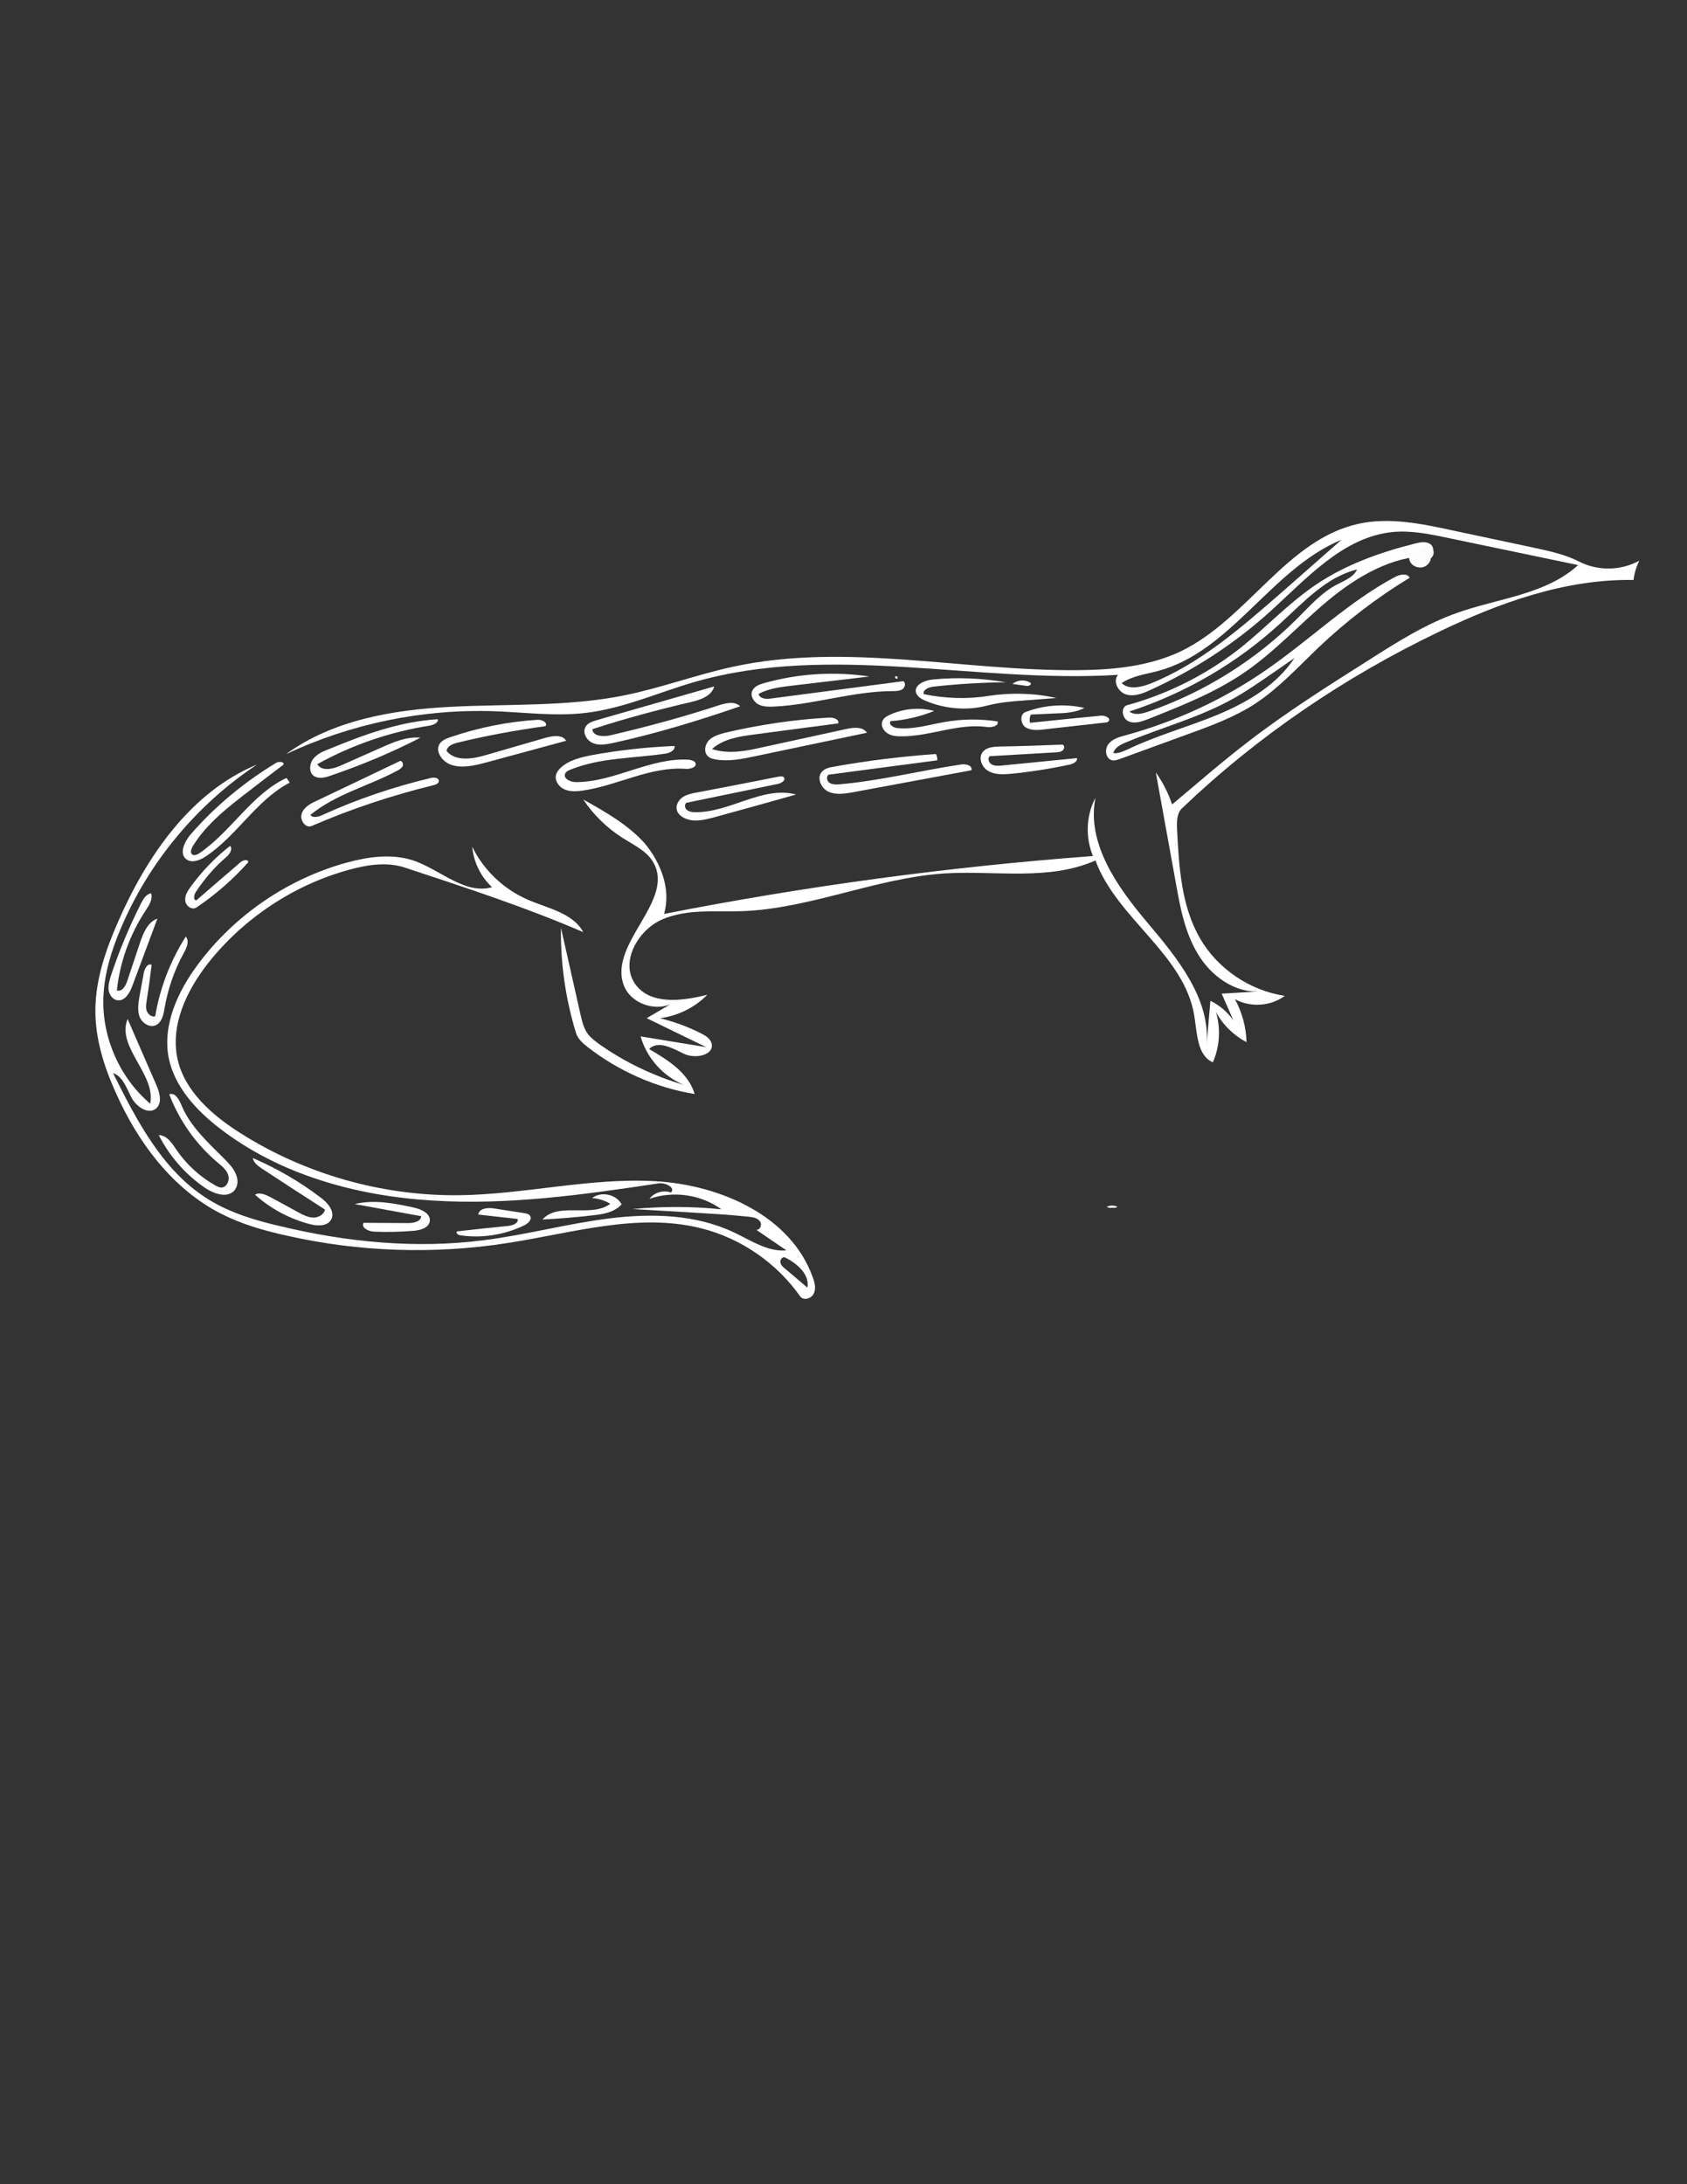 <?xml version="1.0" encoding="utf-8"?>
<!-- Generator: Adobe Illustrator 19.1.0, SVG Export Plug-In . SVG Version: 6.00 Build 0)  -->
<svg version="1.1" id="Layer_1" xmlns="http://www.w3.org/2000/svg" xmlns:xlink="http://www.w3.org/1999/xlink" x="0px" y="0px"
	 viewBox="-114 -98.7 612 792" style="enable-background:new -114 -98.7 612 792;" xml:space="preserve">
<rect x="-114" y="-98.7" width="612" height="792" fill="#333333" stroke="none"/>
<style type="text/css">
	.st0{fill:#FFFFFF;}
	.st1{fill:#FCFCFC;}
</style>
<g>
	<path class="st0" d="M204.1,146.1L204.1,146.1"/>
	<path class="st0" d="M210.8,146.6c-0.4,0.4,0.4,1.1,0.8,0.7C211.9,146.8,211.1,146.2,210.8,146.6z"/>
	<path class="st0" d="M137.6,341c-7.4-0.4-14.8-0.9-22.1-1.3c10.7-1,21.5-1,32.2,0.1c-7.4-5.4-17.5-6.8-26.1-3.8
		c1.7-2.3,5.1-3.3,7.8-2.3c1.8-1.7-2-3.7-4.5-3.3c-27.2,4.1-54.8,8-82.3,6.2c-27.5-1.7-55.3-9.4-77.1-26.3
		c-8.4-6.5-16.2-15-18.3-25.4c-2.3-12,3.3-24.1,10.6-33.9c13.3-17.9,32.8-31.2,54.3-37c7.8-2.1,16.2-3.2,23.8-0.7
		c9.8,3.3,18.7,12.5,28.6,9.7c-4.1-3.8-6.7-9.1-7.2-14.7c4.1,8.5,11.4,15.4,20.1,19.2c7.3,3.2,16.4,4.8,20.2,11.8
		c-21.1-9.1-42.9-16.2-64.7-23.4c-6.7-2.2-13.9-1-20.7,0.9c-19.8,5.5-37.8,17.5-50.6,33.6c-7.8,9.9-13.9,22.5-11.2,34.9
		C-47,297-37,305.7-26.9,312.1c23.6,15,51.6,22.9,79.5,22.6c23.7-0.3,47.3-6.4,71-5.1s49.4,12.6,57.3,35c0.7,1.9,1.2,4,0.3,5.8
		c-0.9,1.8-3.7,2.6-4.9,1c-8.5-12.1-21.5-21.1-35.9-24.7c-22.9-5.8-46.8,1.7-70.1,5.3c-26.7,4.2-54.1,3.3-80.5-2.7
		c-8.2-1.8-16.4-4.2-23.8-8c-17.5-9-30-25.8-38-43.8c-4.3-9.5-7.5-19.7-7.4-30.1c0.1-11.1,3.8-21.8,8.3-32
		c10.4-23.8,26.4-47,50.4-56.9C-42.5,192.9-60,213.9-70.2,238c-3.4,8-6,16.4-6.3,25.1c-0.5,14.5,6,29.1,17,38.4
		c2.1-10.7-12.4-20.6-8.2-30.7c3.5,8,6.9,15.9,10.4,23.9c1.2,2.7,2.2,6.3,0.1,8.4c-2.8,2.6-7.3-0.4-9.1-3.8s-3.1-7.7-6.7-8.9
		c8.7,17.4,18.1,35.6,34.6,45.8c7.9,4.9,16.9,7.6,26,9.7c24.1,5.8,49.2,8.3,73.9,5.1c15.3-1.9,30.3-6,45.6-7.9s31.5-1.5,45.4,5.2
		c6.1,2.9,12.1,7,18.8,6.4c-3.7-2.5-7.3-5-11-7.5c1.4,0.3,2.3-1.8,1.4-3c-0.8-1.2-2.4-1.5-3.9-1.7C151,341.8,144.3,341.4,137.6,341
		 M170.9,357.3c-0.9-0.5-2,0.7-1.8,1.7c0.1,1,1,1.8,1.8,2.4c2.7,2.3,5.3,4.5,8,6.8C179.8,363.4,175.2,359.5,170.9,357.3z"/>
	<path class="st0" d="M289.5,339.2c-0.7,0.2-1.4,0.1-2-0.3c1.2-0.6,2.7-0.6,3.9,0C290.9,339.3,290.2,339.4,289.5,339.2L289.5,339.2z
		"/>
	<path class="st0" d="M126.9,232.7c51.4-10.1,103.4-17.1,155.6-21c-2.8-6.7-2.5-14.7,0.9-21.1c-3.3,16.6,8,32.4,18.9,45.3
		s23,27.7,21.4,44.6c0.5-5.4,0.9-10.9,1.4-16.3c3.3,1.6,6.1,4,8.3,7c-1.4-3.2-2.8-6.4-4.2-9.6c4.6-0.3,9.2-0.5,13.8-0.8
		c-9.2,0.6-17.7-5.7-22.4-13.5c-4.8-7.9-6.5-17.1-8.1-26.2c-2.4-13.2-4.8-26.5-7.2-39.7c2.5,3.5,4.5,7.4,5.9,11.6
		c9.1-7.6,18-15.4,27.4-22.6c14.1-10.9,29.2-20.4,44.2-29.9c10.2-6.5,20.5-13,31.9-17c14.9-5.3,32.1-6.6,43.8-17.3
		c-15.7-3.3-31.3-6.5-47-9.8c-6.6-1.4-13.4-2.8-20.1-2.2c-18.1,1.7-31.3,16.8-44.8,29c-12.9,11.6-27.5,21.1-43.3,28.3
		c-2.8,1.3-5.9,2.5-8.8,1.6s-4.9-4.8-2.9-7.1c-51.2,3.2-104-11.6-153.3,2.5c-13.3,3.8-26.1,9.7-39.8,11.3c-11,1.3-22.1-0.2-33.1-0.6
		c-26-0.9-52.2,4.5-75.7,15.6c17-12.4,38.7-16.1,59.7-17.2s42.2,0,62.8-4.1c13.5-2.7,26.5-7.6,40-10.5c40.9-8.8,83.2,1.7,125,1.3
		c12.7-0.1,25.7-1.4,37.1-6.8c24.2-11.6,38.5-40.7,64.7-46.3c11.1-2.4,22.7,0,33.8,2.4c10,2.1,20.1,4.3,30.1,6.4
		c5.5,1.2,11,2.4,15.9,4.9c6.8,3.5,15.2,3.4,21.9-0.3c-1.1,2.2-1.8,4.6-2.1,7c-24.7-0.4-48.6,8.2-70.8,18.9
		c-34,16.3-65.7,37.8-93,63.9c-1.9,1.8-1.9,4.8-1.8,7.5c0.7,13.6,1.5,27.8,8.3,39.6c6.4,11.1,18.1,19,30.8,20.9
		c-5.1,3.8-12.5,4.3-18.1,1.2c2.6,4.8,4.1,10.2,4.2,15.6c-4.7-2.5-8.6-6.3-11.1-11c1.8,6,1.4,12.6-1.1,18.3
		c-5.7-2.5-5.7-10.4-6.7-16.6c-3.4-22.4-28.1-35.4-35.9-56.6c-16.8,7.5-36.2,3.6-54.6,4.7c-25,1.6-48.7,12.8-73.7,13.7
		c-9.7,0.3-19.9-0.9-28.9,3c-8.9,3.9-15.4,15.6-9.7,23.5c5.5,7.6,17,6.1,26.1,3.8c-4.6,4.7-10.8,7.7-17.2,8.5
		c5.2,1.3,10.2,3.1,14.9,5.5c1.6,0.8,3.3,1.8,3.8,3.5c1.3,4.4-5.9,5.9-10,3.9s-9.4-5-12.6-1.7c6.9,4,14.3,8.7,16.5,16.3
		c-14.1-2.3-27.6-8.3-38.9-17.1c-1.7-1.3-3.4-2.9-4.1-4.9c-3.8-12.4-5.7-25.3-5.5-38.3c2.4,10.5,4.7,21,7.1,31.5
		c0.6,2.5,1.2,5.2,2.8,7.2c1,1.3,2.4,2.3,3.7,3.3c9.4,6.7,19.9,11.7,31,15c-7.5-3.1-13.5-9.8-15.7-17.6c7.9,1.3,15.9,2.6,23.8,3.9
		c-7.2-3.5-14.4-7-21.6-10.5c3.7-2.2,7.4-4.3,11.1-6.5c-6.2,4.9-16.9,1.8-19.5-5.7c-5.3-15,18.8-30.5,10.8-44.3
		c-2.4-4.2-7.1-6.3-11.2-8.9c-5.6-3.6-10.5-8.3-14.2-13.9c8,4.5,16.2,9.1,22.3,15.9C125.8,214.2,129.5,223.9,126.9,232.7
		 M303.3,149.2c18.2-7.3,33.2-20.5,48-33.4c7.1-6.3,14.3-12.5,21.4-18.8c-25.5,10.5-40,40.5-66.6,47.6c-4.5,1.2-9.4,1.8-13.2,4.4
		C295.5,151.5,299.9,150.5,303.3,149.2L303.3,149.2z"/>
	<path class="st0" d="M259.8,148.9c0.7,0.5-0.6,1.3-1.4,1.1c-1.7-0.2-3.4-0.5-5.1-0.7C255.1,147.8,257.9,147.6,259.8,148.9
		L259.8,148.9z"/>
	<path class="st0" d="M345.5,144.1c15.8-10.9,29.7-24.6,46.6-33.6c1.7-0.9,4.4-1.5,5.3,0.3c-11.9,7.2-23.1,15.8-33.2,25.4
		c-7.3,7-14.2,14.5-22.6,20.1c-7.6,5-16.3,8.2-24.9,11.3c-8.1,3-16.3,5.9-24.4,8.9c-0.9,0.3-1.9,0.7-2.8,0.5c-2.4-0.5-2.9-4-1.4-5.9
		s4-2.6,6.3-3.2C312.6,162.9,330,154.9,345.5,144.1 M346.2,146.4c-4.1,2.8-8.3,5.7-12.6,8.1c-12.4,7-26.3,10.6-39.4,16.1
		c-1.9,0.8-3.9,1.9-4.3,3.8c2,0.2,3.9-0.8,5.7-1.6c10.5-5,21.8-8,32.5-12.5s21.1-10.7,27.5-20.4
		C352.4,142.1,349.3,144.3,346.2,146.4z"/>
	<path class="st0" d="M107.4,337.8c-2-1.2-4.3-1.9-6.6-2.1c3.3-2.5,8.7-1.4,10.7,2.3c-2.6,2.9-6.7,3.6-10.6,4
		c-6,0.7-12.1,1.2-18.1,1.5C88.5,337,100.5,343,107.4,337.8z"/>
	<path class="st0" d="M302.6,162c-2.3,0.9-5,1.9-7.3,0.8s-2.8-5.1-0.4-5.8c15-4.1,29.2-11.3,41.4-21c9.2-7.4,17.3-16.1,27.1-22.7
		c10.8-7.3,23.2-11.7,35.9-14.9c1.9-0.5,4-0.9,5.6,0.2c1.6,1.1,1.3,4.3-0.6,4.3c-13.4,0.1-25.7,7.3-36.1,15.8
		c-10.3,8.5-19.4,18.6-30.4,26.2C326.9,152.4,314.7,157.2,302.6,162 M302.7,159.3c20.2-7,38.8-18.6,54-33.8
		c4.5-4.5,8.8-9.4,14.4-12.3c2.7-1.4,5.9-2.6,7.2-5.4c-11.2,2.7-19.4,11.9-27.9,19.6c-15.7,14.4-34.5,25.3-54.7,31.9
		C297.6,160.8,300.4,160.1,302.7,159.3z"/>
	<path class="st0" d="M-8.9,185.1c-12,6.2-19.1,19.2-30.4,26.7c-2.2,1.5-5.2,2.6-7.2,1c-2.6-2.2-0.5-6.4,1.7-9
		c8.9-10.2,19.4-18.9,31-25.9c1-0.6,3.1-0.4,2.6,0.7c-4,3-7.9,6-11.9,9.1c-7.8,6-15.9,12.1-21,20.5c-0.5,0.9-1,2.2-0.2,2.9
		c0.7,0.6,1.8,0.1,2.6-0.4c11.6-7.9,19-21.4,31.6-27.3C-9.7,183.8-9.3,184.5-8.9,185.1z"/>
	<path class="st0" d="M70.6,345.8c1.5-0.2,3.6-1,3.2-2.5c-4.8-0.5-9.5-1.1-14.3-1.6c0.3-2.3,3.5-2.6,5.8-2.2
		c3.6,0.6,7.3,1.1,10.9,1.7c0.8,0.1,1.7,0.3,2.1,1c0.8,1.3-0.7,2.7-2.1,3.4c-7.2,3.5-15.5,4.8-23.4,3.6c-0.7-0.1-1.6-1-1-1.4
		C58.1,347.1,64.3,346.4,70.6,345.8z"/>
	<path class="st0" d="M34,344.8c2,0,4.7-0.5,4.8-2.5c-8-1.5-16.1-2.9-24.1-4.4c6.9-1.7,14.2-0.3,21.1,1.2c2.9,0.6,6.6,2.2,6.1,5.1
		c-0.4,2.4-3.5,3.2-5.9,3.4c-4.8,0.4-9.6,0.5-14.4,0.3c-2-0.1-4.7-1.5-3.7-3.2C23.3,344.7,28.6,344.8,34,344.8z"/>
	<path class="st0" d="M30.4,180.6c-10.5,5.7-22.6,8.6-31.8,16.2c0.9,1.2,2.8,0.7,4.2,0.1c12.7-5.8,26-10.3,39.5-13.5
		c1.2-0.3,2.9-0.1,2.9,1.1c0,0.9-1.1,1.3-1.9,1.5c-15.1,3.7-29.9,8.6-44.2,14.8c-2.3,1-4.5-2.2-3.6-4.6c0.8-2.3,3.3-3.6,5.5-4.6
		c10.1-4.8,20.2-9.6,30.2-14.4c0.8,0.1,1.2,1.1,0.9,1.9C31.8,179.7,31.1,180.2,30.4,180.6z"/>
	<path class="st0" d="M136.5,155.9c-12,2.8-23.9,6-35.6,9.8c0.1,2.5,3.7,2.8,6.2,2.3c13.4-3.1,26.7-6.7,39.8-11
		c2.6-0.8,5.7-1.5,7.6,0.4c-15.1,5.2-30.4,9.9-46.1,13.3c-2.4,0.5-5,1-7.2,0.1c-2.3-0.9-4-3.7-2.8-5.9c0.8-1.5,2.6-2,4.2-2.5
		c14.2-4.1,28.3-8.1,42.5-12.2C144.2,153.7,140,155.1,136.5,155.9z"/>
	<path class="st0" d="M279.4,158c-3.2,1.7-7,1.9-10.6,2c-2.9,0.1-5.9,0.3-8.8,0.4c-0.5,0.9-0.6,2-0.3,3c8.6-0.9,17.2-1.8,25.8-2.6
		c1.4-0.1,3.6,0.9,2.7,2c-0.3,0.4-0.9,0.5-1.3,0.5c-7.4,0.8-14.8,1.7-22.3,2.5c-2.2,0.3-4.7,0.4-6.6-0.8c-1.8-1.3-2.1-4.7,0-5.5
		C264.8,156.9,272.3,156.4,279.4,158z"/>
	<path class="st0" d="M-29.1,333.1c-2.6,2.7-7.2,1.1-10.4-1c-7.1-4.8-13-11.5-16.9-19.2c2.9,0,4.8,2.9,6.4,5.3
		c3.6,5.3,8.5,9.8,14.2,13c0.6,0.3,1.3,0.7,2,0.7c2,0.1,3.2-2.5,2.6-4.5c-0.6-1.9-2.3-3.3-3.9-4.6c-7.8-6.6-13.9-15.2-17.5-24.7
		c2.1-0.8,3.6,1.9,4.4,3.9c3.2,7.8,9.8,13.7,15.8,19.7c1.5,1.6,3.1,3.2,3.9,5.2C-27.5,329-27.6,331.5-29.1,333.1z"/>
	<path class="st0" d="M271.5,171.3c0.8,0.4,0.7,1.6,0,2.1c-0.6,0.6-1.5,0.6-2.4,0.7c-8,0.5-16.1,0.9-24.1,1.4
		c-0.8,0.9-0.3,2.4,0.8,3s2.3,0.5,3.5,0.4c9.1-0.9,18.3-1.8,27.4-2.7c0.2,1.4-1.5,2.1-2.9,2.4c-7,1.5-14.1,2.6-21.2,3.3
		c-2.7,0.2-5.6,0.4-8-1c-2.4-1.3-3.8-4.7-2.1-6.9c1.3-1.7,3.7-1.9,5.8-2C256.1,171.9,263.8,171.6,271.5,171.3z"/>
	<path class="st0" d="M44.8,162.1c0.3,1.3-1.5,2-2.8,2.3c-14.3,2.2-28.3,7-40.9,14c1.6,2.7,5.6,1.8,8.5,0.5c5-2.2,9.9-4.4,14.9-6.6
		c4.5-2,9.2-4,14-3.5c-10.5,5.4-21.5,10-32.7,13.8c-1.9,0.7-4.2,1.2-5.9,0.1c-1.9-1.3-1.7-4.4-0.3-6.2c1.4-1.8,3.6-2.8,5.8-3.6
		C18,167.7,31.1,162.9,44.8,162.1z"/>
	<path class="st0" d="M224.9,159.1c-5,2-10.4,3.3-15.8,3.7c-0.9,1.1,1,2.4,2.4,2.5c5.8,0.6,11.5-1.2,17.2-2.2
		c6.3-1.1,12.8-1.2,19.2-0.2c0.5,1.7-2.2,2.3-4,2c-10.4-1.4-20.6,3.5-31.1,3.4c-1.8,0-3.6-0.2-5-1.2c-1.5-1-2.4-3-1.6-4.5
		c0.5-1.1,1.7-1.7,2.8-2.2C213.9,158.2,219.6,157.7,224.9,159.1z"/>
	<path class="st0" d="M-32.3,212.4c-4.1,3.6-7.7,7.8-10.7,12.4c-0.6,1-1,2.8,0.2,3c5.3-4.6,10.6-9.2,16-13.8
		c0.9-0.8,2.7-1.3,2.9-0.1c-5.6,6.3-11.9,11.8-18.9,16.5c-1.6,1-3.8-0.6-4-2.5s0.9-3.6,2-5.1c4.1-5.6,8.9-10.6,14.3-14.8
		C-29.4,209.4-30.9,211.3-32.3,212.4z"/>
	<path class="st0" d="M186.8,161.5c1.5-0.1,3.7,0.6,3.3,2.1c-10.1,1.3-20.2,2.7-30.3,4c-5.5,0.7-11.4,1.6-15.5,5.3
		c6,2,12.5,0.7,18.6-0.7c10.1-2.2,20.2-4.4,30.3-6.6c2.6-0.6,5.9-0.8,7.3,1.4c-13.5,2.8-27,5.7-40.5,8.5c-4.7,1-9.5,2-14.3,1.2
		c-1-0.2-2.1-0.4-2.9-1.2c-1.6-1.5-1.1-4.2,0.4-5.8c1.5-1.5,3.7-2.1,5.8-2.7C161.4,164.1,174.1,162.2,186.8,161.5z"/>
	<path class="st0" d="M221.5,155.3c-1.4-0.6-2.8-1.5-3.2-2.9c-0.7-2.8,3.1-4.4,6-4.7c8.9-0.9,17.9-0.5,26.6,1
		c-8.8,0.1-17.6,0.6-26.4,1.6c-1.6,0.2-3.8,1.1-3.4,2.7c7.8,1.6,15.9,1.9,23.7,0.6c8.1-1.2,16.4-1,24.4,0.8
		c-3.9,0.3-7.8,0.6-11.7,0.9c-4.4,0.3-8.9,0.7-13.2,1.8C236.9,159.1,228.7,158.4,221.5,155.3z"/>
	<path class="st0" d="M138.3,178c0.6,1.5-1.9,2.2-3.5,2.1c-12.8-1-24.8,6.1-37.6,7.9c-2.2,0.3-4.5,0.4-6.5-0.5s-3.5-3.1-3-5.2
		c0.3-1,0.9-1.9,1.7-2.6c3-2.8,7.3-3.8,11.4-4.6c9.9-1.8,19.9-2.9,29.9-3.3c0.3,1.6-1.8,2.6-3.5,2.8c-11.5,1.7-23.5,1.4-34.3,5.8
		c-0.8,0.3-1.6,0.7-1.9,1.5c-0.7,1.8,2,3,3.9,3c14.1,0,27.2-9.1,41.2-8.1C137,177,138,177.2,138.3,178z"/>
	<path class="st0" d="M-60.8,264.2c-0.2,1.3-0.4,2.6,0.1,3.8c0.5,1.2,1.8,2.2,3,1.8c1.7-10.2,5.5-20.1,11.1-28.9
		c1.4,1.7,0.3,4.2-0.8,6.1c-3.4,6.2-5.7,12.9-6.9,19.9c-0.4,2.4-1,5.2-3.3,6.2c-2.3,0.9-4.9-0.9-5.8-3.2c-0.8-2.3-0.4-4.9,0-7.3
		c0.5-2.9,1.1-5.8,1.6-8.7c0.3-1.5,1.5-3.5,2.8-2.7C-59.5,255.5-60.1,259.8-60.8,264.2z"/>
	<path class="st0" d="M49.6,178.6c-3.1-1.1-5.9-4.8-4.1-7.6c0.9-1.3,2.4-1.9,3.9-2.4c10.2-3.5,20.8-5.6,31.6-6.3
		c1.6-0.1,3.8,1,2.9,2.3c-10.7,1.5-21.4,3.4-31.9,6c-1.7,0.4-3.8,1.2-4,3c3.3,4,9.6,2.9,14.6,1.4c7.1-2.1,14.3-4.1,21.4-6.2
		c2.6-0.7,6-1.2,7.4,1.1c-9.7,2.6-19.4,5.3-29.1,7.9C58.1,178.9,53.6,180,49.6,178.6z"/>
	<path class="st0" d="M226,177c-13.1,1.7-26.3,3.5-39.4,5.2c-1,0.7-0.6,2.4,0.4,3s2.3,0.6,3.5,0.5c14.9-1.3,29.4-5,44.2-7.2
		c1.7-0.3,4.2,0.4,3.7,2.1c-14.4,2.7-28.7,5.3-43.1,8c-2.9,0.5-6,1-8.7-0.2s-4.4-5-2.5-7.2c1.1-1.3,2.8-1.6,4.4-1.9
		c12.2-2.2,24.6-3.7,37-4.6C225.9,175.3,226.1,176.2,226,177z"/>
	<path class="st0" d="M163.2,149c12.4-3.5,25.5-4.3,38.2-2.4c-9.3,1.1-18.6,2.2-27.9,3.3c-4.2,0.5-8.5,1-12.3,3
		c0.3,1.7,2.7,2,4.4,1.7c16-2.1,32.1-4.2,48.1-6.3c1,0.6,0.6,2.3-0.3,2.9s-2.2,0.7-3.4,0.7c-14.5,0-28.6,4.9-43.1,5.6
		c-2,0.1-4.1,0.1-5.8-0.8c-1.7-0.9-3-3.1-2.2-4.9C159.7,150.1,161.5,149.5,163.2,149z"/>
	<path class="st0" d="M-22.3,321.2c8.8,3.8,17.1,8.6,24.7,14.4c2.6,1.9,5.3,5.2,3.7,8c-1.4,2.4-4.9,2.3-7.6,1.6
		c-7.4-1.9-14.3-5.6-20-10.7c1.7-1,3.9,0,5.6,0.9c3.4,1.8,6.7,3.6,10.1,5.5c1.7,0.9,3.4,1.8,5.3,1.9s4-1,4.4-2.9
		c-7.6-4.9-15.2-9.8-22.8-14.8C-20.4,324.1-22,322.9-22.3,321.2z"/>
	<path class="st0" d="M145.3,197.6c-3.7,1-7.7,2-11.1,0.3c-1.2-0.6-2.4-1.6-2.7-3c-0.4-1.7,0.7-3.5,2.1-4.5c1.5-1,3.3-1.4,5-1.7
		c10-1.9,19.9-3.8,29.9-5.8c0.7-0.1,1.5-0.2,1.9,0.3c0.7,1-0.8,2-2,2.3c-11.1,2.3-22.3,4.6-33.4,6.9c-0.8,0.6-0.6,1.9,0.2,2.6
		c0.8,0.6,1.8,0.8,2.8,0.8c12.6,0.3,24.7-9.7,36.8-6.4C165,192.2,155.1,194.9,145.3,197.6z"/>
	<path class="st0" d="M-71.6,260.4c1.7,0.7,3.1-1.4,3.7-3.2c1.6-4.7,3.1-9.4,4.7-14.1c1.2-3.5,2.8-7.5,6.3-8.7
		c-3,8.1-6.1,16.3-9.1,24.4c-0.9,2.5-2.7,5.6-5.4,5.2c-1.7-0.2-2.9-1.9-3.2-3.7c-0.2-1.7,0.3-3.4,0.8-5.1c3-9.1,6.7-17.9,11-26.4
		c0.8-1.6,1.9-3.3,3.6-3.6c0.7,2-0.6,4.2-1.8,6C-66.8,239.9-70.5,250-71.6,260.4z"/>
</g>
<g>
	<g>
		<path class="st1" d="M397.5,104.9c0.8,1.7,3.1,2.6,4.9,2c2.1-0.7,3.1-2.8,2.7-4.9c-0.3-1.3-1.9-2.1-3.1-1.7
			c-1.4,0.4-2,1.7-1.7,3.1c0-0.1,0-0.2,0-0.4c0,0.2,0,0.2,0,0c0-0.1,0-0.2,0.1-0.3c0.1-0.2,0.1-0.2,0-0.1c-0.2,0.2,0.4-0.4,0.1-0.1
			c0.1-0.1,0.2-0.1,0.3-0.2c0.3-0.1,0.4-0.2,0.2-0.1c-0.2,0,0.4,0,0.5,0c0.2,0,0.2,0,0,0c0.1,0,0.2,0.1,0.3,0.1
			c-0.3-0.2,0,0,0.1,0.1c-0.4-0.3,0.2,0.4,0,0c-0.6-1.2-2.4-1.6-3.4-0.9C397.2,102.3,396.9,103.6,397.5,104.9L397.5,104.9z"/>
	</g>
</g>
<g>
	<g>
		<path class="st1" d="M402.7,105.1c3.2,0,3.2-5,0-5C399.4,100.1,399.4,105.1,402.7,105.1L402.7,105.1z"/>
	</g>
</g>
<g>
	<g>
		<path class="st1" d="M403.7,104.1c3.2,0,3.2-5,0-5C400.4,99.1,400.4,104.1,403.7,104.1L403.7,104.1z"/>
	</g>
</g>
</svg>
